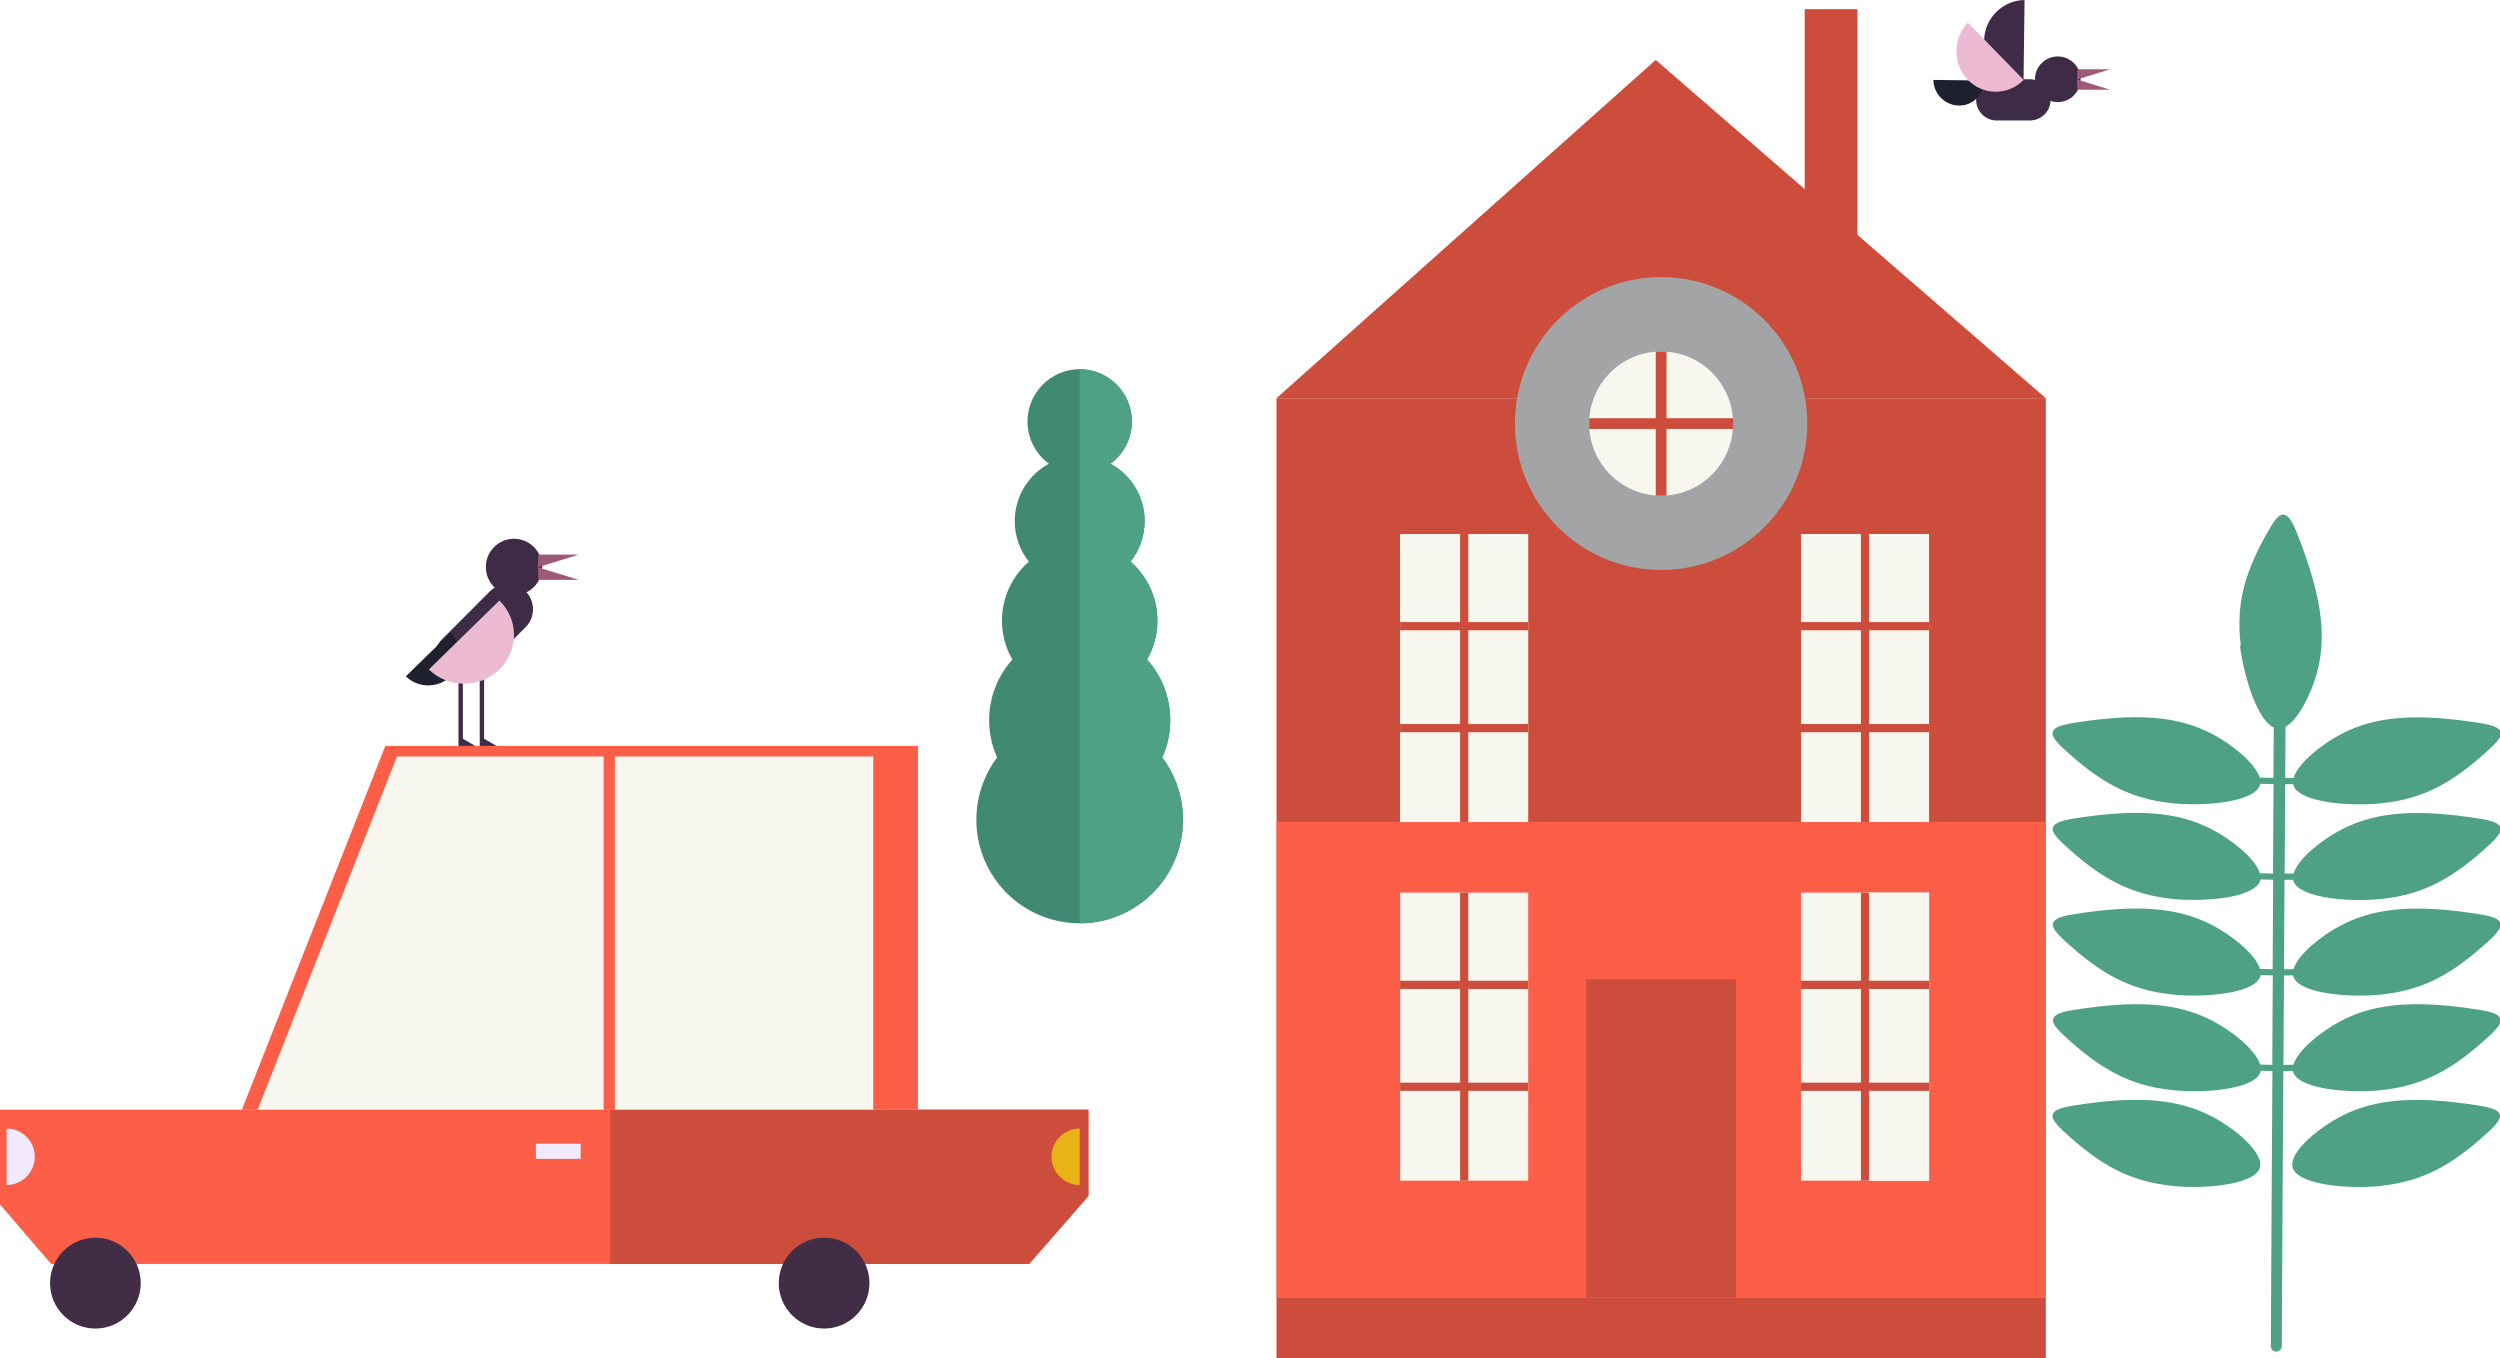 <svg width="462" height="251" viewBox="0 0 462 251" fill="none" xmlns="http://www.w3.org/2000/svg">
<g clip-path="url(#clip0_797_368)">
<path fill-rule="evenodd" clip-rule="evenodd" d="M184.268 139.987C181.862 143.189 180.432 147.172 180.432 151.492C180.432 162.066 188.986 170.625 199.528 170.625C210.069 170.625 218.623 162.054 218.623 151.492C218.623 147.172 217.193 143.189 214.787 139.987C215.729 137.879 216.263 135.55 216.263 133.093C216.263 128.784 214.648 124.86 211.975 121.89C213.195 119.771 213.892 117.313 213.892 114.693C213.892 110.338 211.963 106.437 208.918 103.793C210.557 101.732 211.533 99.135 211.533 96.294C211.533 91.717 208.976 87.735 205.222 85.697C207.616 83.938 209.174 81.097 209.174 77.895C209.174 72.561 204.85 68.229 199.528 68.229C194.205 68.229 189.881 72.561 189.881 77.895C189.881 81.097 191.439 83.938 193.833 85.697C190.079 87.735 187.522 91.717 187.522 96.294C187.522 99.124 188.498 101.732 190.137 103.793C187.092 106.437 185.163 110.338 185.163 114.693C185.163 117.313 185.86 119.771 187.08 121.89C184.419 124.86 182.792 128.784 182.792 133.093C182.792 135.55 183.315 137.879 184.268 139.987Z" fill="#408973"/>
<path fill-rule="evenodd" clip-rule="evenodd" d="M199.528 170.625C210.08 170.625 218.623 162.054 218.623 151.492C218.623 147.172 217.193 143.189 214.787 139.987C215.729 137.879 216.263 135.55 216.263 133.093C216.263 128.784 214.648 124.86 211.975 121.89C213.195 119.771 213.892 117.313 213.892 114.693C213.892 110.338 211.963 106.437 208.918 103.793C210.557 101.732 211.533 99.135 211.533 96.294C211.533 91.717 208.976 87.735 205.222 85.697C207.616 83.938 209.174 81.097 209.174 77.895C209.174 72.561 204.85 68.229 199.528 68.229V170.625Z" fill="#4EA185"/>
<path fill-rule="evenodd" clip-rule="evenodd" d="M423.601 215.016C422.985 215.028 422.369 215.04 421.753 215.04L423.601 215.016ZM419.731 215.04C419.045 215.04 418.371 215.016 417.697 214.993L419.731 215.04ZM413.943 119.27C414.605 124.825 417.127 133.081 420.184 134.432L420.126 143.748C419.277 143.748 418.429 143.725 417.581 143.701C416.814 141.058 412.537 137.599 408.876 135.666C402.216 132.149 394.453 131.835 383.4 133.558C380.692 133.978 379.716 134.455 379.402 135.107C379.1 135.759 379.449 136.598 381.262 138.275C388.037 144.552 393.453 147.591 401.379 148.429C407.086 149.035 415.988 148.325 417.511 145.39C417.604 145.215 417.662 145.041 417.697 144.854C418.51 144.878 419.324 144.901 420.149 144.901L420.056 161.425C419.231 161.425 418.417 161.402 417.615 161.379C416.848 158.735 412.571 155.277 408.911 153.344C402.251 149.827 394.488 149.512 383.435 151.236C380.727 151.655 379.751 152.133 379.437 152.785C379.135 153.437 379.483 154.275 381.297 155.952C388.072 162.229 393.488 165.268 401.414 166.107C407.121 166.712 416.023 166.002 417.546 163.067C417.639 162.893 417.697 162.718 417.732 162.532C418.51 162.555 419.289 162.567 420.079 162.578L419.986 179.103C419.196 179.103 418.417 179.079 417.639 179.056C416.872 176.413 412.595 172.954 408.934 171.021C402.274 167.504 394.511 167.19 383.458 168.913C380.75 169.332 379.774 169.81 379.46 170.462C379.158 171.114 379.507 171.953 381.32 173.63C388.095 179.906 393.511 182.946 401.438 183.784C407.144 184.39 416.046 183.679 417.569 180.745C417.662 180.57 417.72 180.395 417.755 180.209C418.499 180.232 419.254 180.244 420.01 180.256L419.917 196.78C419.161 196.78 418.417 196.757 417.674 196.734C416.907 194.09 412.63 190.631 408.969 188.698C402.309 185.181 394.546 184.867 383.493 186.591C380.785 187.01 379.809 187.487 379.495 188.139C379.193 188.792 379.542 189.63 381.355 191.307C388.13 197.584 393.546 200.623 401.472 201.461C407.179 202.067 416.081 201.357 417.604 198.422C417.697 198.247 417.755 198.073 417.79 197.886C418.499 197.91 419.219 197.921 419.94 197.933L419.87 209.753L419.835 215.028L419.649 248.764C419.649 249.323 420.103 249.777 420.66 249.777C421.218 249.777 421.672 249.323 421.672 248.764L421.858 215.04L421.892 209.753L421.962 197.933C422.555 197.933 423.148 197.921 423.74 197.91C423.775 198.084 423.833 198.259 423.915 198.422C425.425 201.357 434.328 202.055 440.046 201.461C447.961 200.623 453.388 197.584 460.164 191.307C461.965 189.63 462.326 188.792 462.023 188.139C461.721 187.487 460.733 187.01 458.025 186.591C446.961 184.867 439.198 185.181 432.55 188.698C428.877 190.631 424.589 194.113 423.833 196.757C423.217 196.768 422.601 196.78 421.985 196.792L422.078 180.267C422.636 180.267 423.194 180.256 423.752 180.244C423.787 180.419 423.845 180.593 423.926 180.756C425.437 183.691 434.34 184.39 440.058 183.796C447.972 182.957 453.4 179.918 460.175 173.641C461.977 171.964 462.337 171.126 462.035 170.474C461.733 169.822 460.745 169.344 458.037 168.925C446.973 167.201 439.209 167.516 432.561 171.033C428.889 172.966 424.6 176.448 423.845 179.091C423.264 179.103 422.683 179.114 422.09 179.126L422.183 162.602C422.706 162.602 423.241 162.59 423.764 162.578C423.798 162.753 423.856 162.928 423.938 163.091C425.449 166.025 434.351 166.724 440.069 166.13C447.984 165.292 453.411 162.252 460.187 155.975C461.988 154.299 462.349 153.46 462.047 152.808C461.744 152.156 460.757 151.678 458.049 151.259C446.984 149.536 439.221 149.85 432.573 153.367C428.9 155.3 424.612 158.782 423.856 161.425C423.31 161.437 422.752 161.449 422.206 161.449L422.299 144.924C422.799 144.924 423.287 144.913 423.775 144.901C423.81 145.076 423.868 145.25 423.949 145.413C425.46 148.348 434.363 149.047 440.081 148.453C447.996 147.614 453.423 144.575 460.199 138.298C462 136.621 462.36 135.783 462.058 135.131C461.756 134.478 460.768 134.001 458.06 133.582C446.996 131.858 439.232 132.173 432.585 135.69C428.912 137.623 424.624 141.105 423.868 143.748C423.357 143.76 422.834 143.771 422.311 143.771L422.369 134.304C424.751 132.999 427.134 128.178 428.203 124.231C430.144 117.011 428.726 109.313 424.577 98.763C423.566 96.177 422.88 95.304 422.171 95.129C421.462 94.955 420.73 95.467 419.498 97.563C414.896 105.435 413.141 111.339 414.094 119.293L413.943 119.27ZM439.93 219.15C447.844 218.312 453.272 215.273 460.048 208.996C461.849 207.319 462.209 206.481 461.907 205.828C461.605 205.176 460.617 204.699 457.909 204.28C446.845 202.556 439.081 202.871 432.434 206.387C430.76 207.272 428.959 208.472 427.424 209.764C425.332 211.523 423.729 213.468 423.612 215.028C423.578 215.424 423.647 215.785 423.822 216.123C425.332 219.057 434.235 219.756 439.953 219.162L439.93 219.15ZM401.368 219.15C407.074 219.756 415.977 219.046 417.499 216.111C417.674 215.773 417.732 215.401 417.697 214.993C417.557 213.444 415.977 211.523 413.896 209.764C412.362 208.46 410.549 207.261 408.876 206.376C402.216 202.859 394.453 202.544 383.4 204.268C380.692 204.687 379.716 205.165 379.402 205.817C379.1 206.469 379.449 207.307 381.262 208.984C388.037 215.261 393.453 218.3 401.379 219.139L401.368 219.15Z" fill="#4EA185"/>
<path fill-rule="evenodd" clip-rule="evenodd" d="M383.249 11.668C381.599 10.015 378.937 10.015 377.299 11.668C375.648 13.31 375.648 15.989 377.299 17.631C378.949 19.284 381.61 19.284 383.249 17.631C384.899 15.989 384.899 13.31 383.249 11.668Z" fill="#3E2C47"/>
<path fill-rule="evenodd" clip-rule="evenodd" d="M375.148 14.766H368.989C366.955 14.766 365.304 16.431 365.304 18.458C365.304 20.495 366.966 22.149 368.989 22.149H375.148C377.182 22.149 378.833 20.484 378.833 18.458C378.833 16.431 377.171 14.766 375.148 14.766Z" fill="#3E2C47" stroke="#3E2C47" stroke-width="0.23" stroke-miterlimit="22.93"/>
<path fill-rule="evenodd" clip-rule="evenodd" d="M361.958 14.824L357.285 14.766C357.297 16.012 357.808 17.2 358.692 18.097C360.54 19.948 363.503 19.983 365.305 18.178C366.165 17.316 366.653 16.129 366.63 14.883L361.958 14.824Z" fill="#20212F"/>
<path fill-rule="evenodd" clip-rule="evenodd" d="M383.842 14.696L383.912 12.798H389.943L383.842 14.696Z" fill="#9E5976"/>
<path fill-rule="evenodd" clip-rule="evenodd" d="M383.842 14.696L383.912 16.583H389.943L383.842 14.696Z" fill="#9E5976"/>
<path fill-rule="evenodd" clip-rule="evenodd" d="M374.044 7.383L374.137 0C372.185 0.023 370.302 0.827 368.896 2.224C365.979 5.147 365.92 9.817 368.768 12.67C370.128 14.032 371.999 14.789 373.951 14.766L374.044 7.383Z" fill="#3E2C47"/>
<path fill-rule="evenodd" clip-rule="evenodd" d="M368.814 9.479L363.666 4.192C362.306 5.59 361.539 7.499 361.539 9.479C361.539 13.613 364.793 16.955 368.814 16.955C370.744 16.955 372.591 16.163 373.963 14.766L368.814 9.479Z" fill="#ECBBD2"/>
<path d="M235.904 73.586H378.065V239.762H235.904V73.586Z" fill="#CC4D3B"/>
<path fill-rule="evenodd" clip-rule="evenodd" d="M378.065 73.586H329.578H235.893L305.974 11.075L378.065 73.586Z" fill="#CC4D3B"/>
<path fill-rule="evenodd" clip-rule="evenodd" d="M306.973 51.204C292.051 51.204 279.964 63.326 279.964 78.267C279.964 93.208 292.062 105.331 306.973 105.331C321.884 105.331 333.983 93.208 333.983 78.267C333.983 63.326 321.884 51.204 306.973 51.204Z" fill="#A3A4A5"/>
<path fill-rule="evenodd" clip-rule="evenodd" d="M306.973 64.957C299.628 64.957 293.678 70.919 293.678 78.279C293.678 85.639 299.628 91.601 306.973 91.601C314.319 91.601 320.269 85.639 320.269 78.279C320.269 70.919 314.319 64.957 306.973 64.957Z" fill="#F7F7EF"/>
<path d="M305.986 64.957H307.961V91.601H305.986V64.957Z" fill="#CC4D3B"/>
<path d="M293.678 77.289H320.269V79.269H293.678V77.289Z" fill="#CC4D3B"/>
<path d="M333.506 1.7H343.257V46.29H333.506V1.7Z" fill="#CC4D3B"/>
<path d="M235.904 151.9H378.065V239.762H235.904V151.9Z" fill="#FC5E48"/>
<path d="M332.821 98.681H356.495V151.911H332.821V98.681Z" fill="#F7F7EF"/>
<path d="M332.821 114.961H356.495V116.475H332.821V114.961Z" fill="#CC4D3B"/>
<path d="M343.897 98.681H345.408V151.911H343.897V98.681Z" fill="#CC4D3B"/>
<path d="M332.821 133.803H356.495V135.317H332.821V133.803Z" fill="#CC4D3B"/>
<path d="M258.742 98.681H282.416V151.911H258.742V98.681Z" fill="#F7F7EF"/>
<path d="M258.742 98.681H269.818V151.911H258.742V98.681Z" fill="#F7F7EF"/>
<path d="M258.742 114.961H282.416V116.475H258.742V114.961Z" fill="#CC4D3B"/>
<path d="M269.829 98.681H271.34V151.911H269.829V98.681Z" fill="#CC4D3B"/>
<path d="M258.742 133.803H282.416V135.317H258.742V133.803Z" fill="#CC4D3B"/>
<path d="M332.821 164.954H356.495V218.184H332.821V164.954Z" fill="#F7F7EF"/>
<path d="M344.664 164.954H356.495V218.184H344.664V164.954Z" fill="#F7F7EF"/>
<path d="M332.821 181.245H356.495V182.759H332.821V181.245Z" fill="#CC4D3B"/>
<path d="M343.897 164.954H345.408V218.184H343.897V164.954Z" fill="#CC4D3B"/>
<path d="M332.821 200.076H356.495V201.59H332.821V200.076Z" fill="#CC4D3B"/>
<path d="M258.742 164.954H282.416V218.184H258.742V164.954Z" fill="#F7F7EF"/>
<path d="M258.742 181.245H282.416V182.759H258.742V181.245Z" fill="#CC4D3B"/>
<path d="M269.829 164.954H271.34V218.184H269.829V164.954Z" fill="#CC4D3B"/>
<path d="M258.742 200.076H282.416V201.59H258.742V200.076Z" fill="#CC4D3B"/>
<path d="M293.131 151.9H320.827V239.762H293.131V151.9Z" fill="#FC5E48"/>
<path d="M293.131 181.001H320.827V239.762H293.131V181.001Z" fill="#CC4D3B"/>
<path d="M235.904 239.762H378.065V251H235.904V239.762Z" fill="#CC4D3B"/>
<path fill-rule="evenodd" clip-rule="evenodd" d="M0 205.071H201.143V221.014L190.183 233.579H9.449L0 222.574V205.071Z" fill="#FC5E48"/>
<path fill-rule="evenodd" clip-rule="evenodd" d="M112.781 205.071H201.143V221.014L190.183 233.579H112.781V205.071Z" fill="#CC4D3B"/>
<path fill-rule="evenodd" clip-rule="evenodd" d="M17.631 228.723C22.256 228.723 26.01 232.484 26.01 237.119C26.01 241.754 22.256 245.515 17.631 245.515C13.005 245.515 9.251 241.754 9.251 237.119C9.251 232.484 13.005 228.723 17.631 228.723Z" fill="#412D46"/>
<path fill-rule="evenodd" clip-rule="evenodd" d="M152.295 228.723C156.921 228.723 160.675 232.484 160.675 237.119C160.675 241.754 156.921 245.515 152.295 245.515C147.67 245.515 143.916 241.754 143.916 237.119C143.916 232.484 147.67 228.723 152.295 228.723Z" fill="#412D46"/>
<path fill-rule="evenodd" clip-rule="evenodd" d="M44.699 205.071H169.636V137.844H71.209L44.699 205.071Z" fill="#FC5E48"/>
<path fill-rule="evenodd" clip-rule="evenodd" d="M47.615 205.06H111.548V139.8H73.358L47.615 205.06ZM113.629 205.06H161.372V139.8H113.629V205.06Z" fill="#F7F7EF"/>
<path d="M99.031 211.348H107.306V214.155H99.031V211.348Z" fill="#F2EAFF"/>
<path fill-rule="evenodd" clip-rule="evenodd" d="M1.22 213.77V218.987C4.091 218.987 6.427 216.647 6.427 213.77C6.427 210.894 4.091 208.553 1.22 208.553V213.77Z" fill="#F2EAFF"/>
<path fill-rule="evenodd" clip-rule="evenodd" d="M199.527 213.77V218.987C196.657 218.987 194.321 216.647 194.321 213.77C194.321 210.894 196.657 208.553 199.527 208.553V213.77Z" fill="#E9B317"/>
<path fill-rule="evenodd" clip-rule="evenodd" d="M84.725 122.414L85.538 121.657V136.528L87.816 137.844H84.725V122.414Z" fill="#3E2C47"/>
<path fill-rule="evenodd" clip-rule="evenodd" d="M88.653 122.414L89.467 121.657V136.528L91.756 137.844H88.653V122.414Z" fill="#3E2C47"/>
<path d="M94.987 110C92.112 110 89.781 107.665 89.781 104.783C89.781 101.902 92.112 99.566 94.987 99.566C97.863 99.566 100.194 101.902 100.194 104.783C100.194 107.665 97.863 110 94.987 110Z" fill="#3E2C47"/>
<path fill-rule="evenodd" clip-rule="evenodd" d="M90.617 109.36L81.715 118.28C79.948 120.05 79.948 122.961 81.715 124.731C83.481 126.501 86.387 126.501 88.153 124.731L97.056 115.811C98.822 114.041 98.822 111.13 97.056 109.36C95.289 107.59 92.384 107.59 90.617 109.36Z" fill="#3E2C47" stroke="#3E2C47" stroke-width="0.23" stroke-miterlimit="22.93"/>
<path fill-rule="evenodd" clip-rule="evenodd" d="M79.135 120.947L74.997 124.988C76.09 126.059 77.577 126.665 79.135 126.665C82.365 126.665 84.981 124.103 84.981 120.958C84.981 119.445 84.365 117.989 83.272 116.918L79.135 120.958V120.947Z" fill="#20212F"/>
<path fill-rule="evenodd" clip-rule="evenodd" d="M99.404 104.83L99.485 102.489H106.946L99.404 104.83Z" fill="#9E5976"/>
<path fill-rule="evenodd" clip-rule="evenodd" d="M99.404 104.83L99.485 107.159H106.946L99.404 104.83Z" fill="#9E5976"/>
<path fill-rule="evenodd" clip-rule="evenodd" d="M85.771 117.348L79.251 123.718C80.983 125.407 83.319 126.35 85.771 126.35C90.861 126.35 94.987 122.321 94.987 117.348C94.987 114.961 94.011 112.667 92.291 110.978L85.771 117.348Z" fill="#ECBBD2"/>
</g>
<defs>
<clipPath id="clip0_797_368">
<rect width="462" height="251" fill="white" transform="matrix(-1 0 0 1 462 0)"/>
</clipPath>
</defs>
</svg>
